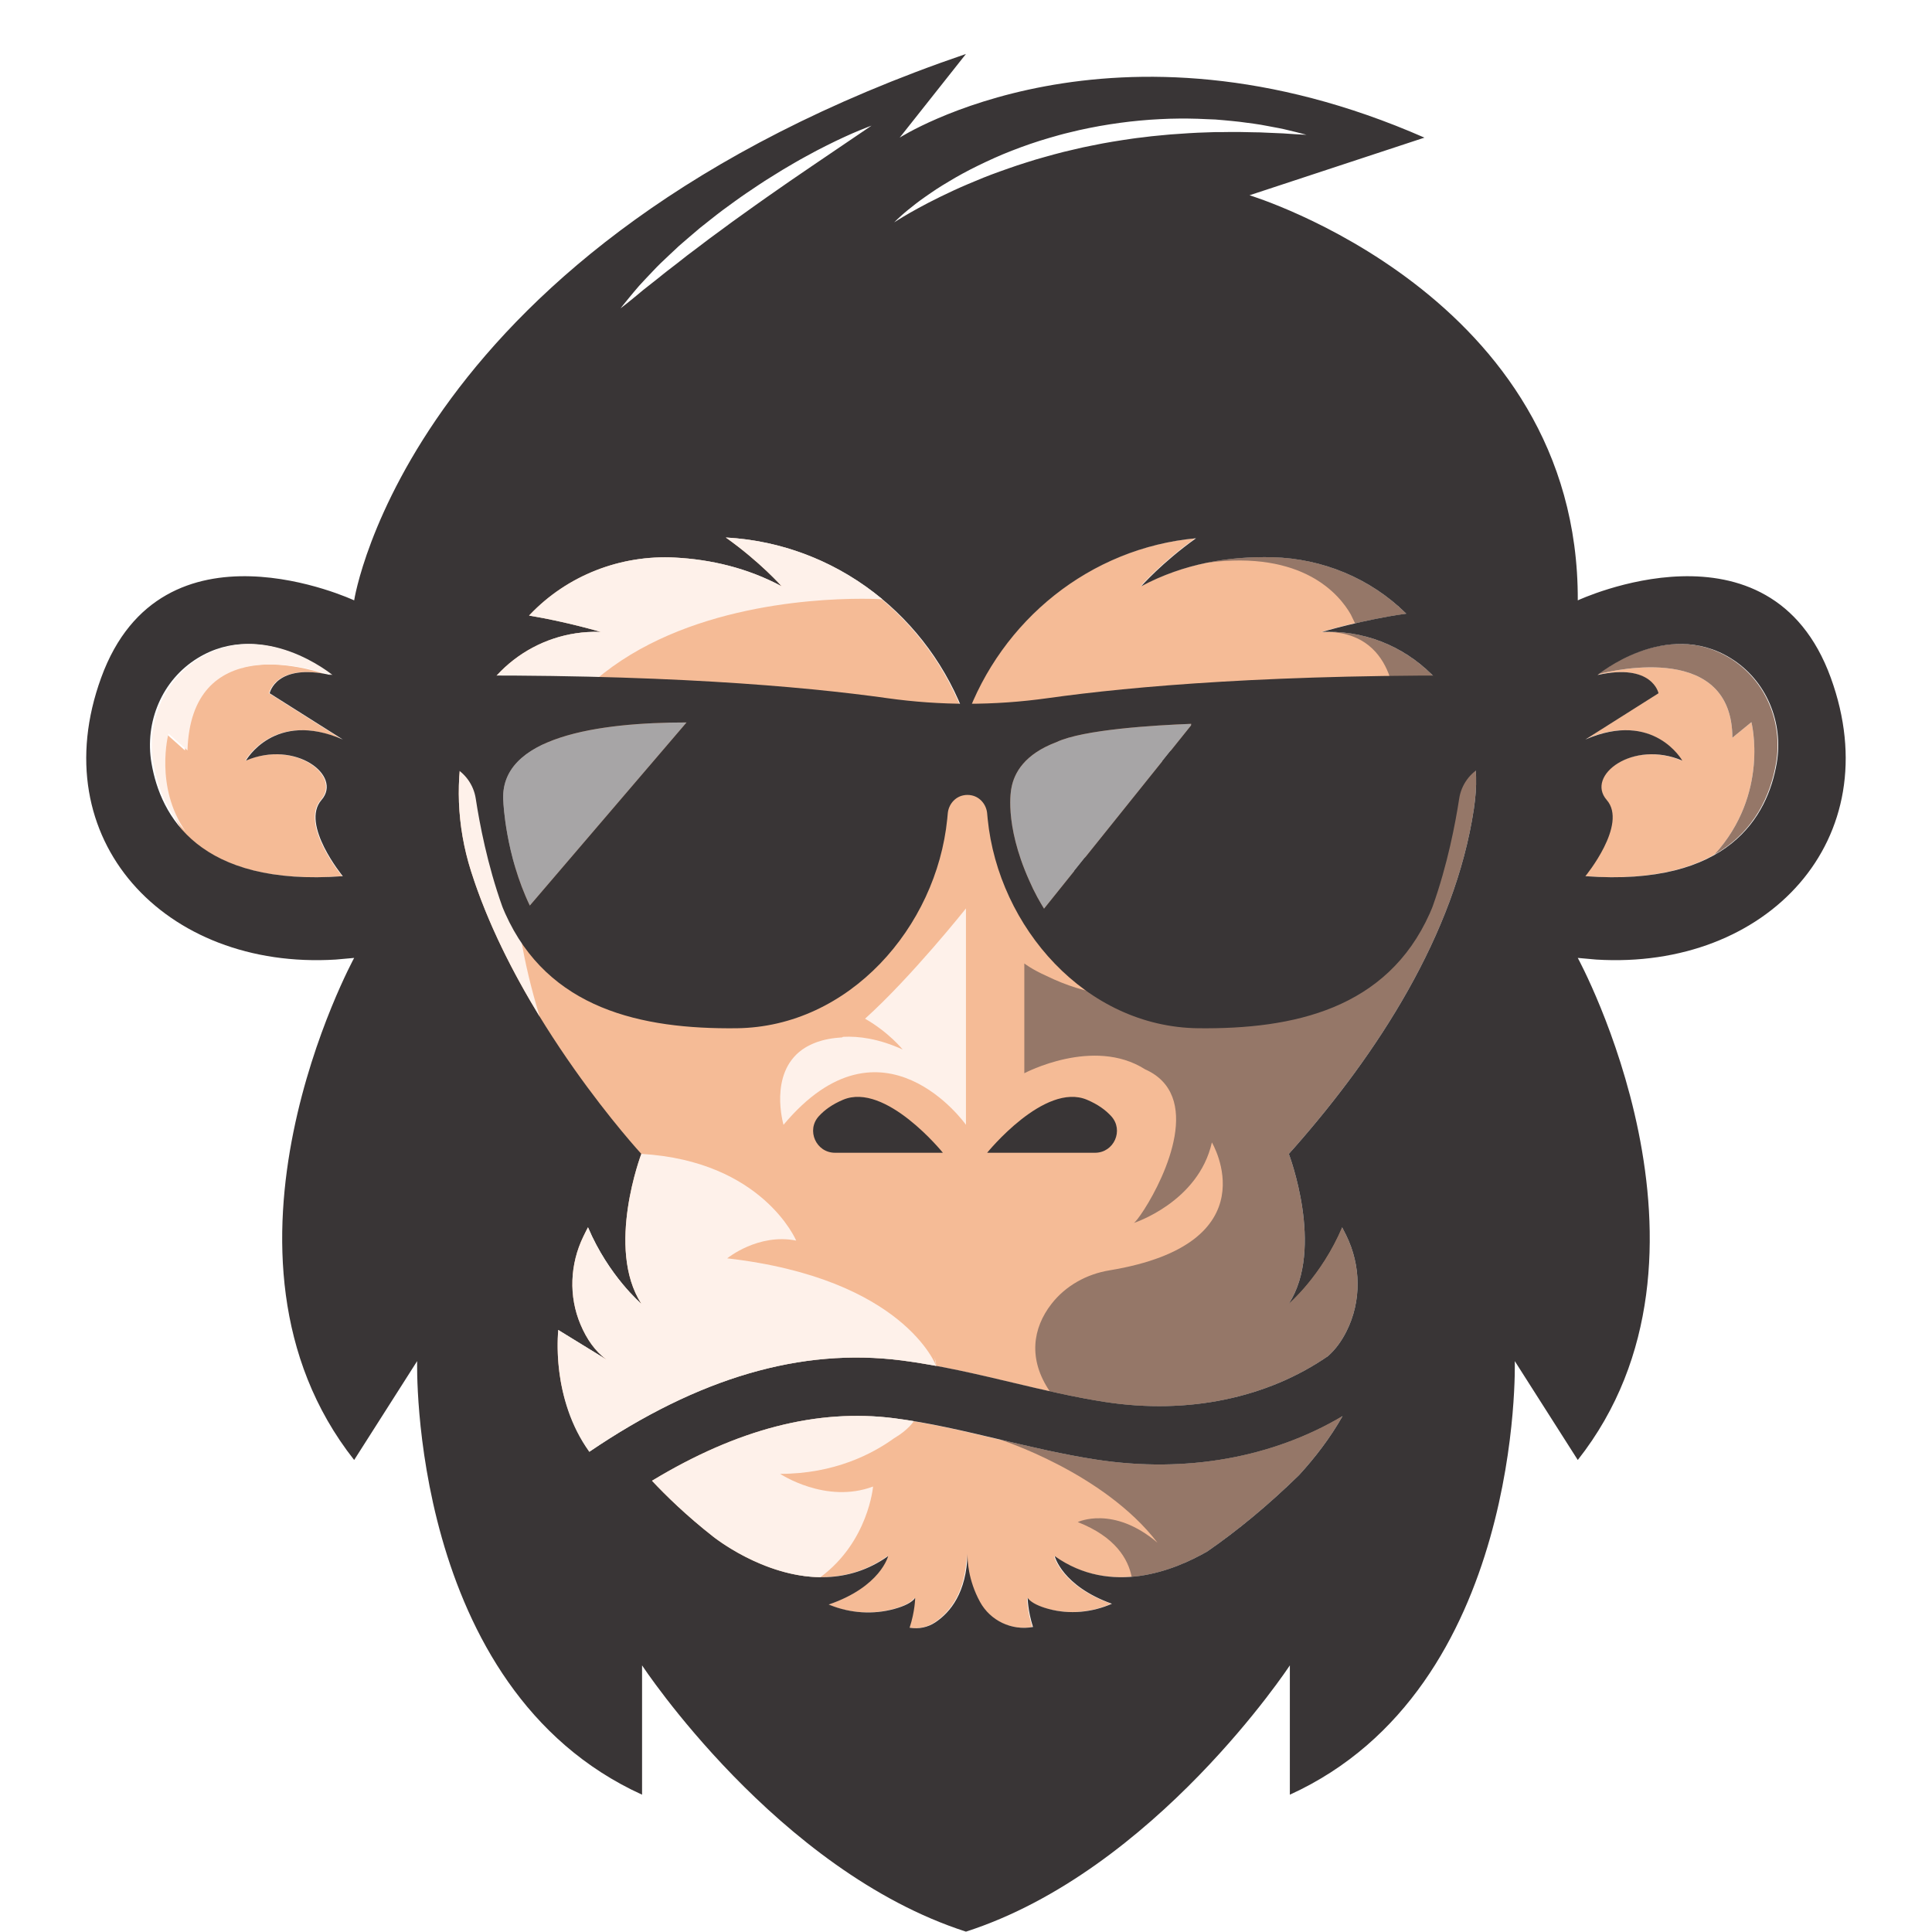 <svg xmlns="http://www.w3.org/2000/svg" xmlns:xlink="http://www.w3.org/1999/xlink" width="500" zoomAndPan="magnify" viewBox="0 0 375 375" height="500" preserveAspectRatio="xMidYMid meet" version="1.0"><rect x="-37.5" width="450" fill="#ffffff" y="-37.5" height="450" fill-opacity="1"/><rect x="-37.5" width="450" fill="#ffffff" y="-37.5" height="450" fill-opacity="1"/><rect x="-37.5" width="450" fill="#ffffff" y="-37.5" height="450" fill-opacity="1"/><path fill="#393536" d="M 187.301 301.598 C 187.305 301.492 187.309 301.395 187.312 301.293 C 187.312 301.293 187.305 301.398 187.301 301.598 " fill-opacity="1" fill-rule="nonzero"/><path fill="#393536" d="M 242.641 150.801 C 236.438 145.355 227.891 144.293 220.785 147.363 C 224.273 147 227.895 148.035 230.734 150.527 C 236.133 155.273 236.668 163.5 231.922 168.902 C 227.18 174.305 218.957 174.84 213.555 170.094 C 210.715 167.598 209.223 164.141 209.137 160.637 C 207.008 168.078 209.16 176.418 215.363 181.867 C 223.938 189.398 236.996 188.551 244.527 179.977 C 252.062 171.398 251.215 158.336 242.641 150.801 " fill-opacity="1" fill-rule="nonzero"/><path fill="#393536" d="M 166.758 179.977 C 174.289 171.398 173.441 158.336 164.867 150.801 C 158.664 145.355 150.117 144.293 143.012 147.363 C 146.496 147 150.121 148.035 152.961 150.527 C 158.363 155.273 158.895 163.5 154.152 168.902 C 149.406 174.305 141.184 174.84 135.781 170.094 C 132.941 167.598 131.449 164.141 131.359 160.637 C 129.23 168.078 131.391 176.418 137.59 181.867 C 146.168 189.398 159.227 188.551 166.758 179.977 " fill-opacity="1" fill-rule="nonzero"/><path fill="#f5bb96" d="M 212.637 283.309 C 206.246 282.324 199.953 280.832 193.867 279.387 C 186.852 277.723 180.227 276.152 173.43 275.281 C 158.535 273.383 143.035 277.363 126.426 287.414 C 129.066 290.234 133.082 294.176 138.293 298.258 L 138.297 298.258 C 138.297 298.258 156.676 313.105 172.258 302.035 C 172.258 302.035 170.809 307.984 160.727 311.438 C 160.801 311.469 160.875 311.5 160.953 311.527 C 164.922 313.125 169.328 313.43 173.453 312.293 C 175.41 311.754 176.863 311.051 177.504 310.152 C 177.504 310.152 177.492 312.676 176.426 315.938 L 176.449 315.941 C 178.168 316.234 179.945 315.875 181.395 314.91 C 184.348 312.953 187.461 309.113 187.66 301.598 C 187.664 301.398 187.676 301.293 187.676 301.293 C 187.672 301.395 187.664 301.492 187.66 301.598 C 187.641 302.699 187.746 306.648 190.094 310.93 C 192.09 314.574 196.227 316.539 200.312 315.805 L 200.371 315.793 C 199.352 312.605 199.34 310.152 199.34 310.152 C 199.895 310.93 201.055 311.559 202.629 312.066 C 206.68 313.367 211.07 313.133 215.027 311.559 C 215.246 311.469 215.469 311.379 215.688 311.289 C 205.996 307.816 204.586 302.035 204.586 302.035 C 215.516 309.797 227.824 304.812 234.195 301.141 C 240.008 297.129 245.953 292.234 252.004 286.328 C 255.051 283.004 258.035 279.16 260.461 274.867 C 246.941 282.891 230.156 286 212.637 283.309 " fill-opacity="1" fill-rule="nonzero"/><path fill="#f5bb96" d="M 257.496 122.637 C 257.156 122.641 256.816 122.648 256.469 122.66 C 256.469 122.66 264.664 120.215 272.832 119.113 L 272.715 119.004 C 265.828 112.234 256.559 108.422 246.906 108.164 C 238.5 107.941 229.656 109.371 221.367 113.801 C 221.367 113.801 225.398 109.203 232.016 104.477 C 211.422 106.371 194.242 120.395 187.363 139.527 C 180.27 119.789 162.211 105.488 140.746 104.332 C 147.48 109.113 151.594 113.801 151.594 113.801 C 144.887 110.215 137.816 108.594 130.902 108.227 C 120.332 107.66 109.973 111.672 102.688 119.352 L 102.566 119.48 C 109.848 120.68 116.492 122.66 116.492 122.66 C 116.395 122.656 116.297 122.652 116.199 122.648 C 103.848 122.32 92.883 130.762 90.152 142.816 C 88.262 151.168 88.473 160.18 91.293 169.09 C 100.477 198.102 124.355 223.969 124.355 223.969 C 124.355 223.969 117.383 242.238 124.355 253.062 C 124.355 253.062 118.016 247.691 114 238.223 C 113.801 238.582 113.508 239.148 113.145 239.906 L 113.109 239.984 C 110.488 245.355 110.227 251.621 112.562 257.117 C 113.746 259.902 115.371 262.27 117.574 263.891 L 108.223 258.145 C 108.219 258.258 108.207 258.375 108.203 258.484 C 107.73 265.711 108.98 273.969 114.254 281.785 L 114.258 281.785 C 135.461 267.383 155.395 261.566 174.863 264.055 C 182.258 265 189.488 266.715 196.48 268.375 C 202.344 269.766 208.414 271.203 214.355 272.117 C 230.543 274.605 245.891 271.32 257.617 263.23 C 259.094 261.938 260.281 260.289 261.23 258.395 C 264.16 252.547 264.051 245.625 261.164 239.754 C 260.91 239.25 260.652 238.742 260.383 238.23 C 256.363 247.695 250.031 253.062 250.031 253.062 C 257.004 242.238 250.031 223.969 250.031 223.969 C 250.371 223.602 250.703 223.223 251.035 222.844 C 267.125 204.59 282.273 181.449 285.945 157.012 C 286.105 155.949 286.223 154.895 286.305 153.848 C 287.59 137.039 274.352 122.469 257.496 122.637 " fill-opacity="1" fill-rule="nonzero"/><path fill="#f5bb96" d="M 137.953 181.867 C 131.75 176.418 129.598 168.078 131.727 160.637 C 131.812 164.141 133.305 167.598 136.145 170.094 C 141.547 174.84 149.77 174.305 154.512 168.902 C 159.258 163.5 158.723 155.273 153.324 150.527 C 150.484 148.035 146.863 147 143.375 147.363 C 150.48 144.293 159.027 145.355 165.23 150.801 C 173.805 158.336 174.652 171.398 167.117 179.977 C 159.586 188.551 146.527 189.398 137.953 181.867 " fill-opacity="1" fill-rule="nonzero"/><path fill="#f5bb96" d="M 162.441 223.75 C 158.758 223.75 156.812 219.375 159.297 216.656 C 160.363 215.484 161.871 214.359 164.008 213.461 C 172.258 209.992 183.383 223.75 183.383 223.75 L 162.441 223.75 " fill-opacity="1" fill-rule="nonzero"/><path fill="#f5bb96" d="M 212.906 223.75 L 191.969 223.75 C 191.969 223.75 203.086 209.992 211.34 213.461 C 213.477 214.359 214.988 215.484 216.055 216.656 C 218.531 219.375 216.586 223.75 212.906 223.75 " fill-opacity="1" fill-rule="nonzero"/><path fill="#f5bb96" d="M 244.891 179.977 C 237.359 188.551 224.301 189.398 215.727 181.867 C 209.523 176.418 207.367 168.078 209.496 160.637 C 209.582 164.141 211.074 167.598 213.918 170.094 C 219.32 174.84 227.543 174.305 232.289 168.902 C 237.031 163.5 236.496 155.273 231.094 150.527 C 228.254 148.035 224.633 147 221.148 147.363 C 228.254 144.293 236.797 145.355 243 150.801 C 251.574 158.336 252.422 171.398 244.891 179.977 " fill-opacity="1" fill-rule="nonzero"/><path fill="#393536" d="M 166.758 179.977 C 174.289 171.398 173.441 158.336 164.867 150.801 C 158.664 145.355 150.117 144.293 143.012 147.363 C 146.5 147 150.121 148.035 152.961 150.527 C 158.363 155.273 158.895 163.5 154.152 168.902 C 149.406 174.305 141.184 174.84 135.781 170.094 C 132.941 167.598 131.449 164.141 131.359 160.637 C 129.23 168.078 131.391 176.418 137.59 181.867 C 146.168 189.398 159.227 188.551 166.758 179.977 " fill-opacity="1" fill-rule="nonzero"/><path fill="#393536" d="M 163.645 213.461 C 161.512 214.359 160 215.484 158.934 216.656 C 156.453 219.375 158.398 223.75 162.078 223.75 L 183.016 223.75 C 183.016 223.75 171.898 209.992 163.645 213.461 " fill-opacity="1" fill-rule="nonzero"/><path fill="#393536" d="M 242.641 150.801 C 236.438 145.355 227.891 144.293 220.785 147.363 C 224.273 147 227.895 148.035 230.734 150.527 C 236.133 155.273 236.668 163.5 231.922 168.902 C 227.18 174.305 218.957 174.84 213.555 170.094 C 210.715 167.598 209.223 164.141 209.137 160.637 C 207.008 168.078 209.16 176.418 215.363 181.867 C 223.938 189.398 236.996 188.551 244.527 179.977 C 252.062 171.398 251.215 158.336 242.641 150.801 " fill-opacity="1" fill-rule="nonzero"/><path fill="#393536" d="M 210.977 213.461 C 202.727 209.992 191.605 223.75 191.605 223.75 L 212.543 223.75 C 216.227 223.75 218.172 219.375 215.691 216.656 C 214.625 215.484 213.113 214.359 210.977 213.461 " fill-opacity="1" fill-rule="nonzero"/><path fill="#393536" d="M 187.301 301.598 C 187.305 301.492 187.309 301.395 187.312 301.293 C 187.312 301.293 187.305 301.398 187.301 301.598 " fill-opacity="1" fill-rule="nonzero"/><path fill="#957768" d="M 251.168 222.844 C 267.254 204.59 282.406 181.449 286.078 157.012 C 286.234 155.949 286.352 154.895 286.434 153.848 C 287.688 137.457 275.129 123.203 258.875 122.66 L 257.961 122.66 C 271.531 123.141 270.863 138.34 270.863 138.344 C 271.059 141.301 270.77 144.859 269.906 149.102 L 269.895 149.145 C 269.586 151.898 268.879 154.82 267.629 157.867 C 254.105 200.152 214.797 193.059 214.789 193.055 C 210.906 192.516 206.969 191.324 203.023 189.375 C 200.312 188.172 198.82 187.008 198.82 187.008 L 198.82 208.316 C 198.82 208.316 212.227 201.18 222.246 207.547 C 225.027 208.781 226.684 210.656 227.539 212.887 L 227.555 212.902 L 227.547 212.902 C 231.035 222.055 221.004 237.07 220.059 237.383 C 220.059 237.383 232.602 233.363 235.227 221.742 C 235.227 221.742 246.922 241.375 215.324 246.578 C 210.914 247.305 206.84 249.555 204.098 253.078 C 200.418 257.801 199.535 263.832 203.746 270.031 C 207.324 270.836 210.926 271.57 214.484 272.117 C 230.672 274.605 246.016 271.32 257.75 263.23 C 259.223 261.938 260.41 260.289 261.359 258.395 C 264.293 252.547 264.18 245.625 261.289 239.754 C 261.043 239.25 260.781 238.742 260.512 238.23 C 256.496 247.695 250.16 253.062 250.16 253.062 C 257.133 242.238 250.16 223.969 250.16 223.969 C 250.5 223.602 250.832 223.223 251.168 222.844 " fill-opacity="1" fill-rule="nonzero"/><path fill="#957768" d="M 262.195 119.281 C 262.484 119.852 262.758 120.422 263.016 120.988 C 265.891 120.32 269.43 119.59 272.957 119.113 L 272.844 119.004 C 265.957 112.234 256.688 108.422 247.039 108.164 C 242.863 108.051 238.582 108.352 234.316 109.219 C 252.949 106.762 260.027 115.469 262.195 119.281 " fill-opacity="1" fill-rule="nonzero"/><path fill="#957768" d="M 212.766 283.309 C 206.375 282.324 200.082 280.832 194 279.387 C 194 279.387 214.199 285.773 224.664 299.434 C 216.07 292.125 209.191 295.434 209.191 295.434 C 216.516 298.305 218.965 302.621 219.652 306.047 C 225.527 305.57 230.824 303.156 234.324 301.141 C 240.137 297.129 246.082 292.234 252.133 286.328 C 255.18 283.004 258.164 279.16 260.59 274.867 C 247.07 282.891 230.285 286 212.766 283.309 " fill-opacity="1" fill-rule="nonzero"/><path fill="#f5bb96" d="M 62.27 155.273 C 66.414 150.539 57.188 143.543 47.602 147.633 C 47.602 147.633 53.109 137.777 66.414 143.535 L 52.215 134.562 C 52.215 134.562 53.332 128.98 63.164 130.832 C 59.426 129.59 36.578 122.922 35.902 145.664 L 32.211 142.379 C 32.211 142.379 29.457 152.723 35.535 161.391 C 40.836 167.105 50.16 171.266 66.414 170.066 C 66.414 170.066 58.129 160.008 62.27 155.273 " fill-opacity="1" fill-rule="nonzero"/><path fill="#f5bb96" d="M 339.945 140.168 L 336.254 143.191 C 336.199 124.953 313.926 129.898 310.145 130.863 C 310.027 130.957 309.957 131.016 309.957 131.016 C 320.605 128.645 321.789 134.562 321.789 134.562 L 307.59 143.535 C 320.895 137.777 326.402 147.633 326.402 147.633 C 316.816 143.543 307.59 150.539 311.734 155.273 C 315.875 160.008 307.59 170.066 307.59 170.066 C 319.137 170.918 327.18 169.066 332.773 165.871 C 343.531 154.051 339.945 140.168 339.945 140.168 " fill-opacity="1" fill-rule="nonzero"/><path fill="#957768" d="M 335.781 127.746 C 324.062 120.543 311.762 129.602 310.145 130.863 C 313.926 129.898 336.199 124.953 336.254 143.191 L 339.945 140.168 C 339.945 140.168 343.531 154.051 332.773 165.871 C 340.691 161.355 343.695 154.156 344.727 148.141 C 346.098 140.148 342.684 131.988 335.781 127.746 " fill-opacity="1" fill-rule="nonzero"/><path fill="#393536" d="M 311.863 155.273 C 307.723 150.539 316.945 143.543 326.531 147.633 C 326.531 147.633 321.023 137.777 307.723 143.535 L 321.918 134.562 C 321.918 134.562 320.738 128.645 310.09 131.016 C 310.09 131.016 323.34 120.02 335.91 127.746 C 342.816 131.988 346.227 140.148 344.855 148.141 C 343.094 158.406 335.598 172.125 307.723 170.066 C 307.723 170.066 316.004 160.008 311.863 155.273 Z M 286.434 153.848 C 286.352 154.895 286.234 155.949 286.078 157.012 C 282.406 181.449 267.254 204.59 251.168 222.844 C 250.832 223.223 250.5 223.602 250.16 223.969 C 250.16 223.969 257.133 242.238 250.16 253.062 C 250.16 253.062 256.496 247.695 260.512 238.23 C 260.781 238.742 261.043 239.25 261.289 239.754 C 264.18 245.625 264.293 252.547 261.359 258.395 C 260.41 260.289 259.223 261.938 257.75 263.23 C 246.016 271.32 230.672 274.605 214.484 272.117 C 208.543 271.203 202.477 269.766 196.609 268.375 C 189.617 266.715 182.383 265 174.992 264.055 C 155.527 261.566 135.59 267.383 114.391 281.785 L 114.383 281.785 C 109.109 273.969 107.863 265.711 108.336 258.484 C 108.34 258.375 108.348 258.258 108.355 258.145 L 117.707 263.891 C 115.5 262.27 113.875 259.902 112.691 257.117 C 110.355 251.621 110.621 245.355 113.238 239.984 L 113.277 239.906 C 113.637 239.148 113.934 238.582 114.129 238.223 C 118.145 247.691 124.484 253.062 124.484 253.062 C 117.512 242.238 124.484 223.969 124.484 223.969 C 124.484 223.969 100.609 198.102 91.426 169.09 C 88.602 160.18 88.391 151.168 90.281 142.816 C 93.012 130.762 103.977 122.32 116.324 122.648 C 116.426 122.652 116.527 122.656 116.625 122.66 C 116.625 122.66 109.98 120.68 102.691 119.48 L 102.816 119.352 C 110.098 111.672 120.465 107.66 131.035 108.227 C 137.945 108.594 145.016 110.215 151.723 113.801 C 151.723 113.801 147.609 109.113 140.879 104.332 C 162.344 105.488 180.402 119.789 187.492 139.527 C 194.371 120.395 211.547 106.371 232.145 104.477 C 225.527 109.203 221.5 113.801 221.5 113.801 C 229.789 109.371 238.629 107.941 247.039 108.164 C 256.688 108.422 265.957 112.234 272.844 119.004 L 272.957 119.113 C 264.797 120.215 256.598 122.66 256.598 122.66 C 256.945 122.648 257.285 122.641 257.625 122.637 C 274.48 122.469 287.719 137.039 286.434 153.848 Z M 252.133 286.328 C 246.082 292.234 240.137 297.129 234.324 301.141 C 227.949 304.812 215.645 309.797 204.715 302.035 C 204.715 302.035 206.125 307.816 215.82 311.289 C 215.602 311.379 215.379 311.469 215.16 311.559 C 211.203 313.133 206.809 313.367 202.754 312.066 C 201.188 311.559 200.023 310.93 199.465 310.152 C 199.465 310.152 199.484 312.605 200.5 315.793 L 200.445 315.805 C 196.355 316.539 192.219 314.574 190.223 310.93 C 187.875 306.648 187.77 302.699 187.793 301.598 C 187.594 309.113 184.477 312.953 181.523 314.91 C 180.07 315.875 178.293 316.234 176.578 315.941 L 176.555 315.938 C 177.621 312.676 177.633 310.152 177.633 310.152 C 176.988 311.051 175.539 311.754 173.582 312.293 C 169.457 313.43 165.051 313.125 161.082 311.527 C 161.008 311.5 160.93 311.469 160.855 311.438 C 170.938 307.984 172.387 302.035 172.387 302.035 C 156.809 313.105 138.426 298.258 138.426 298.258 C 133.215 294.176 129.195 290.234 126.555 287.414 C 143.164 277.363 158.664 273.383 173.559 275.281 C 180.355 276.152 186.984 277.723 194 279.387 C 200.082 280.832 206.375 282.324 212.766 283.309 C 230.285 286 247.07 282.891 260.59 274.867 C 258.164 279.16 255.18 283.004 252.133 286.328 Z M 120.871 59.309 C 121.156 58.969 121.555 58.445 122.09 57.809 C 122.621 57.168 123.262 56.383 124.023 55.508 C 124.809 54.656 125.695 53.695 126.688 52.664 C 127.184 52.152 127.688 51.598 128.246 51.074 C 128.805 50.543 129.383 49.992 129.977 49.434 C 130.574 48.871 131.188 48.297 131.816 47.711 C 132.457 47.141 133.133 46.574 133.809 45.992 C 134.488 45.414 135.18 44.824 135.879 44.23 C 136.594 43.652 137.324 43.078 138.062 42.504 C 138.801 41.93 139.535 41.332 140.301 40.77 C 141.066 40.211 141.836 39.652 142.605 39.09 C 144.145 37.965 145.727 36.914 147.285 35.875 C 148.055 35.344 148.848 34.859 149.625 34.375 C 150.402 33.883 151.168 33.402 151.934 32.941 C 153.473 32.039 154.949 31.156 156.391 30.379 C 157.105 29.988 157.805 29.613 158.484 29.246 C 159.164 28.898 159.824 28.559 160.465 28.234 C 161.73 27.582 162.922 27.043 163.969 26.551 C 165.023 26.062 165.953 25.668 166.723 25.348 C 168.254 24.703 169.16 24.391 169.16 24.391 C 169.16 24.391 166.023 26.516 161.324 29.703 C 160.152 30.496 158.887 31.359 157.547 32.266 C 156.211 33.18 154.801 34.141 153.344 35.137 C 151.902 36.145 150.406 37.184 148.891 38.238 C 147.391 39.32 145.832 40.371 144.324 41.488 C 143.562 42.035 142.797 42.582 142.039 43.125 C 141.285 43.68 140.539 44.23 139.797 44.781 C 139.051 45.328 138.309 45.871 137.582 46.406 C 136.859 46.957 136.148 47.496 135.449 48.027 C 134.742 48.559 134.051 49.078 133.375 49.586 C 132.707 50.109 132.055 50.621 131.422 51.121 C 130.145 52.109 128.922 53.027 127.836 53.934 C 126.738 54.816 125.711 55.613 124.801 56.324 C 123.93 57.07 123.145 57.699 122.504 58.223 C 121.867 58.754 121.344 59.152 120.992 59.426 C 120.641 59.703 120.453 59.848 120.453 59.848 C 120.453 59.848 120.602 59.66 120.871 59.309 Z M 174.238 42.5 C 174.695 42.082 175.363 41.453 176.262 40.73 C 177.164 40 178.266 39.117 179.598 38.195 C 180.254 37.723 180.977 37.254 181.727 36.738 C 182.488 36.25 183.297 35.738 184.16 35.234 C 185.867 34.199 187.766 33.16 189.824 32.156 C 191.879 31.156 194.078 30.141 196.414 29.242 C 198.742 28.332 201.188 27.484 203.711 26.754 C 204.977 26.391 206.25 26.016 207.543 25.719 C 208.191 25.566 208.836 25.395 209.488 25.254 L 211.445 24.84 C 214.062 24.312 216.703 23.906 219.312 23.602 C 220.617 23.441 221.918 23.352 223.199 23.242 C 224.48 23.145 225.754 23.102 227 23.047 C 229.5 22.98 231.914 23.004 234.195 23.129 C 234.766 23.152 235.328 23.176 235.883 23.195 C 236.438 23.246 236.98 23.281 237.516 23.332 C 238.586 23.441 239.617 23.516 240.605 23.641 C 242.582 23.902 244.387 24.117 245.973 24.445 C 247.562 24.738 248.941 24.984 250.066 25.277 C 251.191 25.535 252.07 25.773 252.672 25.922 C 253.266 26.078 253.586 26.16 253.586 26.16 C 253.586 26.16 253.258 26.145 252.641 26.117 C 252.02 26.078 251.113 26.043 249.969 25.953 C 248.824 25.848 247.422 25.848 245.832 25.754 C 245.031 25.711 244.188 25.672 243.293 25.676 C 242.398 25.656 241.461 25.637 240.48 25.617 C 239.504 25.594 238.484 25.633 237.434 25.637 C 236.906 25.648 236.371 25.641 235.828 25.641 C 235.285 25.66 234.734 25.68 234.176 25.699 C 231.941 25.75 229.594 25.926 227.172 26.098 C 225.961 26.23 224.73 26.309 223.488 26.449 C 222.871 26.527 222.246 26.602 221.621 26.68 C 220.992 26.758 220.359 26.812 219.73 26.918 C 217.211 27.285 214.656 27.684 212.125 28.215 L 210.227 28.602 C 209.594 28.734 208.973 28.891 208.344 29.039 C 207.719 29.191 207.086 29.32 206.469 29.48 C 205.848 29.645 205.23 29.805 204.613 29.965 C 203.996 30.121 203.387 30.293 202.781 30.473 C 202.172 30.648 201.57 30.82 200.973 30.988 C 199.781 31.367 198.602 31.719 197.449 32.105 C 196.301 32.496 195.172 32.883 194.07 33.285 C 192.965 33.664 191.906 34.094 190.859 34.496 C 188.801 35.344 186.848 36.152 185.074 36.977 C 183.309 37.797 181.691 38.582 180.281 39.316 C 178.867 40.051 177.648 40.723 176.652 41.289 C 174.66 42.434 173.559 43.164 173.559 43.164 C 173.559 43.164 173.785 42.926 174.238 42.5 Z M 62.402 155.273 C 58.262 160.008 66.539 170.066 66.539 170.066 C 38.66 172.125 31.164 158.406 29.406 148.141 C 28.035 140.148 31.445 131.988 38.355 127.746 C 50.922 120.02 64.176 131.016 64.176 131.016 C 53.523 128.645 52.34 134.562 52.34 134.562 L 66.539 143.535 C 53.238 137.777 47.73 147.633 47.73 147.633 C 57.316 143.543 66.539 150.539 62.402 155.273 Z M 355.355 131.551 C 343.547 99.066 306.246 116.531 306.246 116.531 C 306.48 57.219 242.531 37.902 242.531 37.902 L 276.484 26.715 C 215.961 0.137 174.629 26.715 174.629 26.715 L 187.492 10.473 C 79.312 47.387 68.742 116.531 68.742 116.531 C 68.742 116.531 31.441 99.066 19.633 131.551 C 8.227 162.922 31.984 188.312 65.176 186.25 C 66.359 186.152 67.547 186.047 68.742 185.93 C 68.742 185.93 37.309 243.516 68.742 283.383 L 80.969 264.188 C 80.969 264.188 79.219 327.68 124.625 348.348 L 124.625 323.246 C 124.625 323.246 150.82 363.113 187.492 374.93 C 224.168 363.113 250.359 323.246 250.359 323.246 L 250.359 348.348 C 295.77 327.68 294.02 264.188 294.02 264.188 L 306.246 283.383 C 337.68 243.516 306.246 185.93 306.246 185.93 C 307.441 186.047 308.629 186.152 309.809 186.25 C 343.004 188.312 366.762 162.922 355.355 131.551 " fill-opacity="1" fill-rule="nonzero"/><path fill="#fef1ea" d="M 167.906 197.727 C 172.582 200.418 175.203 203.707 175.203 203.707 C 170.578 201.605 166.68 201.082 163.613 201.25 L 163.477 201.355 C 161.531 201.465 159.891 201.797 158.508 202.289 C 157.512 202.66 156.777 203.051 156.312 203.332 C 156.117 203.453 155.926 203.578 155.742 203.707 C 149.137 208.395 152.082 218.324 152.082 218.324 C 171.277 195.363 187.492 218.324 187.492 218.324 L 187.492 176.328 C 187.492 176.328 176.934 189.598 167.906 197.727 " fill-opacity="1" fill-rule="nonzero"/><path fill="#fef1ea" d="M 126.555 287.414 C 129.195 290.234 133.215 294.176 138.426 298.258 C 138.426 298.258 148.035 306.016 159.242 306.133 C 168.566 299.227 169.461 288.535 169.461 288.535 C 160.277 291.98 151.43 286.074 151.43 286.074 C 161.953 286.074 169.355 282.184 173.488 279.199 C 176.352 277.516 177.328 275.91 177.363 275.848 C 176.098 275.641 174.832 275.445 173.559 275.281 C 158.664 273.383 143.164 277.363 126.555 287.414 " fill-opacity="1" fill-rule="nonzero"/><path fill="#fef1ea" d="M 171.27 116.32 C 162.891 109.344 152.371 104.949 140.879 104.332 C 147.609 109.113 151.723 113.801 151.723 113.801 C 145.016 110.215 137.945 108.594 131.035 108.227 C 120.465 107.66 110.098 111.672 102.816 119.352 L 102.691 119.48 C 109.98 120.68 116.625 122.66 116.625 122.66 C 116.527 122.656 116.426 122.652 116.324 122.648 C 103.977 122.32 93.012 130.762 90.281 142.816 C 88.391 151.168 88.602 160.18 91.426 169.09 C 94.625 179.207 99.617 188.938 104.754 197.328 C 78.109 110.203 170.926 116.297 171.27 116.32 " fill-opacity="1" fill-rule="nonzero"/><path fill="#fef1ea" d="M 181.707 265.113 C 181.707 265.113 181.758 264.539 181.375 263.488 L 181.707 265.113 " fill-opacity="1" fill-rule="nonzero"/><path fill="#fef1ea" d="M 141.152 244.242 C 141.152 244.242 147.156 239.324 154.539 240.797 C 154.539 240.797 148.055 225.352 124.484 223.969 C 124.484 223.969 117.512 242.238 124.484 253.062 C 124.484 253.062 118.145 247.691 114.129 238.223 C 113.934 238.582 113.637 239.148 113.277 239.906 L 113.238 239.984 C 110.621 245.355 110.355 251.621 112.691 257.117 C 113.875 259.902 115.5 262.27 117.707 263.891 L 108.355 258.145 C 108.348 258.258 108.34 258.375 108.336 258.484 C 108.336 258.484 106.945 271.578 114.383 281.785 L 114.391 281.785 C 135.59 267.383 155.527 261.566 174.992 264.055 C 177.246 264.344 179.48 264.711 181.703 265.117 L 181.707 265.113 C 181.707 265.113 175.488 248.184 141.152 244.242 " fill-opacity="1" fill-rule="nonzero"/><path fill="#fef1ea" d="M 38.715 127.746 C 31.809 131.988 28.398 140.148 29.77 148.141 C 30.504 152.422 32.234 157.301 36.027 161.391 C 29.949 152.723 32.703 142.379 32.703 142.379 L 36.391 145.664 C 37.07 122.922 59.918 129.59 63.656 130.832 C 63.941 130.887 64.234 130.945 64.535 131.016 C 64.535 131.016 51.285 120.02 38.715 127.746 " fill-opacity="1" fill-rule="nonzero"/><path fill="#a7a5a6" d="M 133.258 140.227 C 116.355 140.223 96.648 142.922 97.703 155.691 C 97.703 155.691 98.125 165.973 102.832 175.77 L 102.836 175.77 L 133.258 140.227 " fill-opacity="1" fill-rule="nonzero"/><path fill="#a7a5a6" d="M 231.207 140.496 C 224.277 140.758 210.195 141.586 205.035 144.055 C 198.945 146.355 196.84 149.926 196.301 153.023 C 196.301 153.023 194.797 159.77 199.734 170.82 C 200.238 171.992 200.785 173.109 201.359 174.168 L 201.391 174.219 C 201.801 174.969 202.223 175.688 202.645 176.371 L 231.176 140.809 L 231.207 140.496 " fill-opacity="1" fill-rule="nonzero"/><path fill="#393536" d="M 288.445 139.078 C 287.48 139.078 286.695 138.297 286.695 137.332 C 286.695 136.367 287.48 135.582 288.445 135.582 C 289.41 135.582 290.195 136.367 290.195 137.332 C 290.195 138.297 289.41 139.078 288.445 139.078 Z M 288.445 144.309 C 287.48 144.309 286.695 143.523 286.695 142.559 C 286.695 141.594 287.48 140.809 288.445 140.809 C 289.41 140.809 290.195 141.594 290.195 142.559 C 290.195 143.523 289.41 144.309 288.445 144.309 Z M 231.176 140.809 L 202.645 176.371 C 202.223 175.688 201.801 174.969 201.391 174.219 L 201.359 174.168 C 200.785 173.109 200.238 171.992 199.734 170.82 C 194.797 159.77 196.301 153.023 196.301 153.023 C 196.84 149.926 198.945 146.355 205.035 144.055 C 210.195 141.586 224.277 140.758 231.207 140.496 Z M 102.836 175.77 C 98.125 165.973 97.703 155.691 97.703 155.691 C 96.648 142.922 116.355 140.223 133.258 140.227 Z M 87.336 139.078 C 86.371 139.078 85.59 138.297 85.59 137.332 C 85.59 136.367 86.371 135.582 87.336 135.582 C 88.301 135.582 89.086 136.367 89.086 137.332 C 89.086 138.297 88.301 139.078 87.336 139.078 Z M 87.336 144.309 C 86.371 144.309 85.59 143.523 85.59 142.559 C 85.59 141.594 86.371 140.809 87.336 140.809 C 88.301 140.809 89.086 141.594 89.086 142.559 C 89.086 143.523 88.301 144.309 87.336 144.309 Z M 291.168 131.16 C 247.797 130.742 219.785 133.207 203.359 135.512 C 198.195 136.238 192.988 136.602 187.781 136.602 C 182.578 136.602 177.375 136.238 172.207 135.512 C 155.781 133.207 127.773 130.742 84.402 131.16 C 83.57 131.168 82.895 131.844 82.895 132.676 L 82.895 145.355 C 82.895 145.93 83.219 146.453 83.73 146.711 L 87.758 148.727 C 90.219 149.953 91.93 152.293 92.344 155.016 C 93.066 159.762 94.594 167.836 97.484 175.922 C 97.484 175.922 97.668 176.426 98.059 177.301 C 106.367 195.852 124.484 199.793 142.996 199.582 C 164.832 199.332 181.754 179.957 183.859 158.961 C 183.895 158.605 183.93 158.238 183.961 157.875 C 184.113 156.199 185.293 154.742 186.934 154.387 C 187.223 154.32 187.508 154.293 187.781 154.293 C 188.062 154.293 188.344 154.32 188.633 154.387 C 190.273 154.742 191.453 156.199 191.605 157.875 C 191.637 158.238 191.672 158.605 191.707 158.961 C 193.816 179.957 210.734 199.332 232.57 199.582 C 251.082 199.793 269.199 195.852 277.508 177.301 C 277.898 176.426 278.082 175.922 278.082 175.922 C 280.969 167.836 282.5 159.762 283.227 155.016 C 283.641 152.293 285.352 149.953 287.809 148.727 L 291.836 146.711 C 292.352 146.453 292.672 145.93 292.672 145.355 L 292.672 132.676 C 292.672 131.844 291.996 131.168 291.168 131.16 " fill-opacity="1" fill-rule="nonzero"/></svg>
